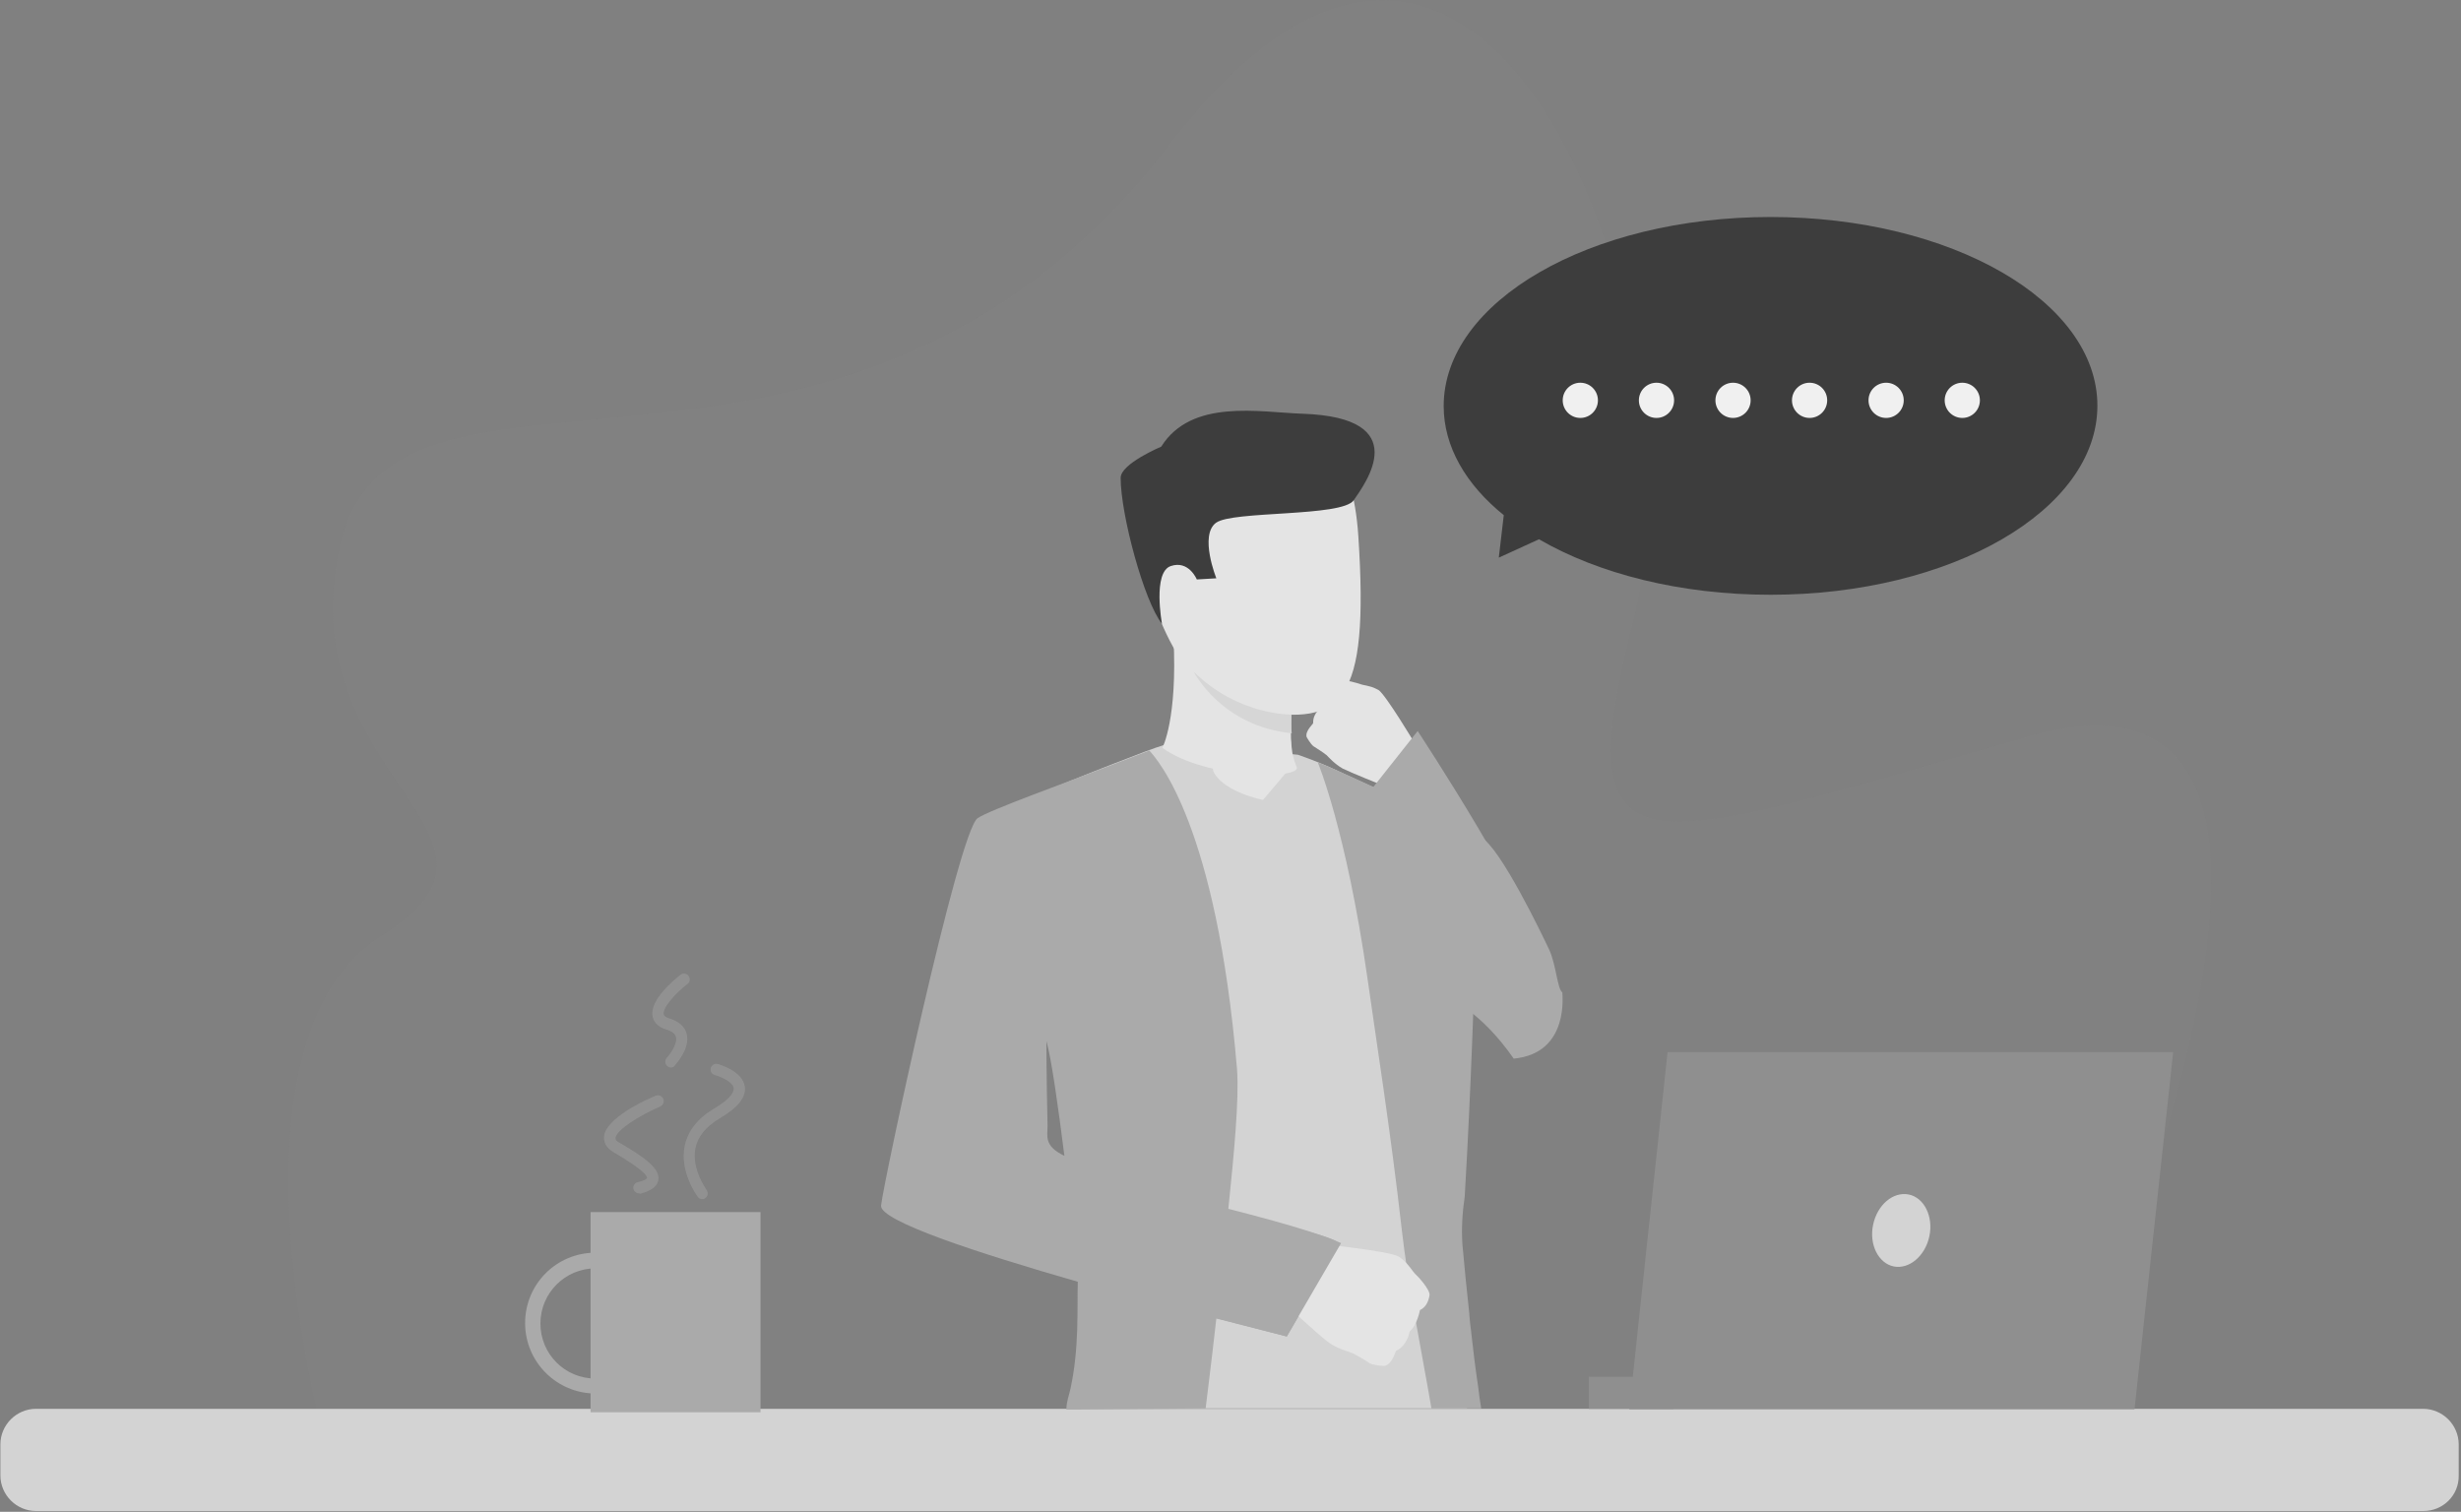 <svg
  width="643"
  height="395"
  viewBox="0 0 643 395"
  fill="none"
  xmlns="http://www.w3.org/2000/svg"
>
  <rect x="0" y="0" width="643" height="395" fill="#808080" stroke="none"/>
  <g clip-path="url(#clip0_9_2)">
    <path
      opacity="0.07"
      d="M539.5 371.6C536.8 371.6 633.2 162.8 529.7 192.5C426.2 222.2 409.3 231.1 427.1 160.6C444.9 90.1 390.5 -73.1 305.8 37.5C221.1 148.1 103.3 80.3 89 141.9C74.7 203.5 142.5 217.7 99.7 244.5C56.9 271.3 83.6 371.6 83.6 371.6H539.5Z"
      fill="#8F8F8F"
    />
    <path
      d="M633.2 394.8H9.4C4.3 394.8 0.1 390.6 0.1 385.5V377.4C0.1 372.3 4.3 368.1 9.4 368.1H633.1C638.2 368.1 642.4 372.3 642.4 377.4V385.5C642.5 390.7 638.3 394.8 633.2 394.8Z"
      fill="#D3D3D3"
    />
    <path d="M154.3 316.7H198.7V369H154.3V316.7Z" fill="#AAAAAA" />
    <path
      d="M155.6 364.1C145.5 364.1 137.2 355.9 137.2 345.7C137.2 335.5 145.4 327.3 155.6 327.3C165.8 327.3 174 335.5 174 345.7C174 355.9 165.8 364.1 155.6 364.1ZM155.6 331.4C147.7 331.4 141.2 337.8 141.2 345.8C141.2 353.8 147.6 360.2 155.6 360.2C163.6 360.2 170 353.8 170 345.8C170 337.8 163.5 331.4 155.6 331.4Z"
      fill="#AAAAAA"
    />
    <g opacity="0.41">
      <path
        d="M183.5 313.3C183 313.3 182.6 313.1 182.3 312.7C182.1 312.4 177.5 306.2 178.9 299.4C179.7 295.5 182.3 292.2 186.5 289.7C191.5 286.8 191.8 284.9 191.7 284.3C191.5 282.7 188.3 281.3 186.8 280.9C186 280.7 185.5 279.9 185.7 279.1C185.9 278.3 186.7 277.8 187.5 278C188.2 278.2 194 279.9 194.6 283.9C195 286.7 192.8 289.4 187.9 292.3C184.4 294.4 182.3 297 181.7 300C180.6 305.5 184.6 310.8 184.6 310.9C185.1 311.6 185 312.5 184.3 313C184.1 313.2 183.8 313.3 183.5 313.3Z"
        fill="#AAAAAA"
      />
    </g>
    <g opacity="0.41">
      <path
        d="M167 311.8C166.3 311.8 165.7 311.3 165.5 310.7C165.3 309.9 165.8 309.1 166.6 308.9C168.8 308.4 169.1 307.8 169.1 307.8C169.1 307.4 168.6 305.9 160.4 301.1C158.1 299.8 157.8 298.2 157.8 297.1C158.1 292.1 169.1 287.2 171.3 286.3C172.1 286 172.9 286.3 173.3 287.1C173.6 287.9 173.3 288.7 172.5 289.1C167 291.5 160.9 295.3 160.8 297.4C160.8 297.8 161.1 298.2 161.9 298.6C168.6 302.5 172.5 305.4 172 308.3C171.6 310.8 168.3 311.6 167.3 311.9C167.2 311.8 167.1 311.8 167 311.8Z"
        fill="#AAAAAA"
      />
    </g>
    <g opacity="0.41">
      <path
        d="M175.3 278.9C174.9 278.9 174.6 278.8 174.3 278.5C173.7 277.9 173.7 277 174.2 276.4C175 275.6 177.1 272.7 176.6 270.9C176.4 270.1 175.5 269.4 174.1 269C171.5 268.2 170.7 266.7 170.5 265.5C169.7 261.2 176.4 255.8 177.8 254.7C178.5 254.2 179.4 254.3 179.9 255C180.4 255.7 180.3 256.6 179.6 257.1C176.9 259.2 173.1 263.1 173.4 265C173.5 265.5 174 265.8 174.9 266.1C177.4 266.9 178.9 268.2 179.4 270.1C180.4 273.9 176.7 277.9 176.3 278.4C176.1 278.8 175.7 278.9 175.3 278.9Z"
        fill="#AAAAAA"
      />
    </g>
    <path
      d="M384.3 253.1C385.2 240.9 385.8 229.5 386.2 218.9C383.3 217.3 379.7 215.5 376.9 214.2C368.2 210 356 204.4 348.2 200.8C343.6 198.7 339.1 197.2 339.1 197.2C339.1 197.2 307.9 194.2 305.3 194.4C304.5 194.4 300.6 195.8 295.5 197.8C284.4 202 263.1 210.6 259.7 213C254.7 216.6 236.9 304 236.4 310C235.9 315.8 260.7 323.7 283.6 329.7C283.6 338.6 283.4 351 283.2 362.3C283.2 364.2 283.1 366.1 283.1 368H383.3C383.2 366.1 383 364.1 382.9 362.3V361.6C382.5 353.9 381 340.2 381.4 326.8C381.4 326.8 381.2 312.7 382.6 306.6C382.7 279.7 384.3 253.1 384.3 253.1ZM257.2 304.6C257.4 293.2 272.5 272 272.5 272L273.2 271.7L274 271.6L276.4 269.4C277 271.4 282 300 283.2 316.7C269 313.9 257.2 310 257.2 304.6Z"
      fill="#D3D3D3"
    />
    <path
      d="M386.2 362.3C385.5 357.6 384.9 352.8 384.4 348.2V348.1C384.2 346.6 384 345 383.9 343.5V343.3C383.2 336.9 382.6 330.8 382.1 325.2C381.8 320.9 382.1 316.7 382.7 312.6C384.4 283.9 385.3 253.6 385.3 253.6C386.2 241.2 386.7 229.6 387.1 218.8C387.1 218.8 347.9 200.3 344.3 199.2C344.3 199.2 351.7 216.7 357.3 255.7C359.4 270.7 363.4 295.9 366.3 321.7C367.9 335.6 370.8 349.8 373 362.3C373.3 364.2 373.7 366.1 374 368H387C386.7 366.1 386.4 364.2 386.2 362.3ZM320.9 316.2C322.4 301.7 323.8 287.2 323.2 279.3C317.8 215.5 302.5 198.6 300.3 196.1C298.6 196.8 292.1 199.2 290.1 200C279.6 204.1 258.3 211.7 255.4 213.8C250.4 217.4 230.8 309.1 230.2 315C229.8 319 255.5 327.4 281.6 334.9C281.4 342.1 282 352.2 279.7 362.8C279.3 364.7 278.7 365.9 278.6 368.3L315 368C315.2 366.1 315.5 364.2 315.7 362.3C316.4 356.6 317.1 350.8 317.8 344.5C328.7 347.3 336.2 349.2 336.2 349.2C336.2 349.2 346.5 331.8 349.5 324.8C349.9 323.6 336.7 320.4 320.9 316.2ZM273.7 294.2C273.4 281.1 273.4 272 273.4 272C274.7 276.5 276.5 289.3 278.1 302C272.7 299.4 273.7 296.9 273.7 294.2Z"
      fill="#AAAAAA"
    />
    <path
      d="M303.7 195.4C303.7 195.4 307.7 187.9 306.6 166.6C306.3 160.7 337.6 180.6 337.6 180.6C337.6 180.6 337.5 182.6 337.4 185.4C337.4 186.5 337.3 187.8 337.3 189.1V191.9C337.3 192.6 337.3 193.3 337.4 194C337.4 194.8 337.5 195.5 337.6 196.2C337.7 197.5 338.5 199.8 338.8 200.4C340.2 203.6 315.4 203.8 303.7 195.4Z"
      fill="#E4E4E4"
    />
    <path
      d="M336.1 201.8L330 209C330 209 320.1 207.1 317.2 201.9C314.2 196.7 336.1 201.8 336.1 201.8Z"
      fill="#E4E4E4"
    />
    <path
      d="M395.5 276.6C386.6 263.8 378.2 260.7 378.2 260.7C378.2 260.7 352 230 373 216.3C373 216.3 382 216.1 387 218.8C392.1 221.6 402.9 244.2 404.8 248.2C406.6 252.2 406.9 258.4 408.2 259.3C408.1 259.2 410.4 275.2 395.5 276.6Z"
      fill="#AAAAAA"
    />
    <path
      d="M361.7 356.9C361.7 356.9 359 356.8 357.9 356.2C357.9 356.2 355.9 354.9 354.4 354.1C353.9 353.8 353.5 353.6 353.2 353.5C352 353 349.3 352.4 346.8 350.5C344.3 348.6 336.1 341 336.1 341L341.4 332.9L343.8 324.9C343.8 324.9 362.8 326.8 365.4 328.3C365.6 328.4 365.9 328.6 366.1 328.8C368.1 330.3 369 332.2 370 333.1C370.4 333.4 373.7 337 373.5 338.4C373.2 340.4 372.3 341.7 371 342.3C371 342.3 370.3 346.2 368.3 347.9C368.3 347.9 367.8 351.5 364.7 353C364.7 352.9 363.8 356.5 361.7 356.9ZM320.4 112C320.4 112 352 96 354.9 140.1C357.8 184.1 350.6 189.5 328.2 185.8C305.8 182.2 300.8 154.7 296.5 141.7C292.2 128.8 309.8 115.2 320.4 112Z"
      fill="#E4E4E4"
    />
    <path
      d="M313.3 141.8C312.8 138 305.2 136.7 304.7 142.4C304.2 148.2 308.4 158.2 311.2 157.1C314 156.1 314 147.1 313.3 141.8Z"
      fill="#E4E4E4"
    />
    <path
      d="M303.6 163C303.6 163 301.1 149.5 305.9 147.9C310.6 146.3 312.7 151.4 312.7 151.4L317.8 151.1C317.8 151.1 313.3 139.9 317.7 136.6C322 133.4 350.7 135.1 353.7 130.7C356.7 126.3 369.7 109.1 340.3 108.1C329 107.7 311.3 104.1 303.4 116.7C303.4 116.7 292.7 121.2 292.8 124.9C292.8 134.4 298.9 157.1 303.6 163Z"
      fill="#3D3D3D"
    />
    <path
      d="M350.4 324.8L336.2 349.2C336.2 349.2 298.6 339.5 289.8 337L309.9 313.1C309.8 313.2 339.4 319.9 350.4 324.8Z"
      fill="#AAAAAA"
    />
    <path
      d="M337.5 191.6C319 189.7 311.9 175.5 311.9 175.5C323.5 187 337.4 186.7 337.4 186.7V189.5C337.4 190.2 337.4 190.9 337.5 191.6Z"
      fill="#D6D6D6"
    />
    <path
      d="M341.4 192.6C341.4 192.6 342.4 194.4 343.2 195C343.2 195 344.8 196 345.8 196.7C346.1 196.9 346.4 197.2 346.6 197.3C347.3 198 348.7 199.6 350.8 200.8C353 201.9 361 205.1 361 205.1L364.9 198.7L369.7 194.3C369.7 194.3 362.1 181.6 360.2 180.3L359.6 180C357.9 179.1 356.2 179.1 355.3 178.7C354.9 178.6 351.4 177.4 350.4 178C349.1 178.8 348.5 180 348.5 181C348.5 181 346 182.8 345.4 184.7C345.4 184.7 343 186.2 343.1 188.9C343.2 189.1 340.9 191 341.4 192.6Z"
      fill="#E4E4E4"
    />
    <path
      d="M370.4 191C370.4 191 401.4 238 403.2 251.5C405 265 396.5 270.8 389.2 266.4C382 262 358.2 206.4 358.2 206.4L370.4 191Z"
      fill="#AAAAAA"
    />
    <path
      d="M462.6 56.7C415.4 56.7 377.2 78.8 377.2 106.1C377.2 116.7 383 126.6 392.9 134.6L391.6 145.7L402.1 140.9C417.6 149.9 439 155.4 462.6 155.4C509.8 155.4 548 133.3 548 106C548 78.7 509.8 56.7 462.6 56.7Z"
      fill="#3D3D3D"
    />
    <path
      d="M412.9 109.2C415.441 109.2 417.5 107.141 417.5 104.6C417.5 102.059 415.441 100 412.9 100C410.36 100 408.3 102.059 408.3 104.6C408.3 107.141 410.36 109.2 412.9 109.2Z"
      fill="#F0F0F0"
    />
    <path
      d="M432.8 109.2C435.34 109.2 437.4 107.141 437.4 104.6C437.4 102.059 435.34 100 432.8 100C430.259 100 428.2 102.059 428.2 104.6C428.2 107.141 430.259 109.2 432.8 109.2Z"
      fill="#F0F0F0"
    />
    <path
      d="M452.8 109.2C455.34 109.2 457.4 107.141 457.4 104.6C457.4 102.059 455.34 100 452.8 100C450.259 100 448.2 102.059 448.2 104.6C448.2 107.141 450.259 109.2 452.8 109.2Z"
      fill="#F0F0F0"
    />
    <path
      d="M472.8 109.2C475.34 109.2 477.4 107.141 477.4 104.6C477.4 102.059 475.34 100 472.8 100C470.259 100 468.2 102.059 468.2 104.6C468.2 107.141 470.259 109.2 472.8 109.2Z"
      fill="#F0F0F0"
    />
    <path
      d="M492.8 109.2C495.34 109.2 497.4 107.141 497.4 104.6C497.4 102.059 495.34 100 492.8 100C490.259 100 488.2 102.059 488.2 104.6C488.2 107.141 490.259 109.2 492.8 109.2Z"
      fill="#F0F0F0"
    />
    <path
      d="M512.7 109.2C515.241 109.2 517.3 107.141 517.3 104.6C517.3 102.059 515.241 100 512.7 100C510.16 100 508.1 102.059 508.1 104.6C508.1 107.141 510.16 109.2 512.7 109.2Z"
      fill="#F0F0F0"
    />
    <path
      d="M435.7 274.9L425.7 368.2H557.7L567.8 274.9H435.7Z"
      fill="#8F8F8F"
    />
    <path
      d="M437.236 368.116H415.136V359.716H437.236V368.116Z"
      fill="#8F8F8F"
    />
    <path
      d="M489.4 320C488.3 325.2 490.8 330.1 494.8 330.9C498.8 331.7 503 328.2 504.1 323C505.2 317.8 502.7 312.9 498.7 312.1C494.6 311.3 490.5 314.8 489.4 320Z"
      fill="#D3D3D3"
    />
  </g>
  <defs>
    <clipPath id="clip0_9_2">
      <rect width="643" height="395" fill="white" />
    </clipPath>
  </defs>
</svg>
